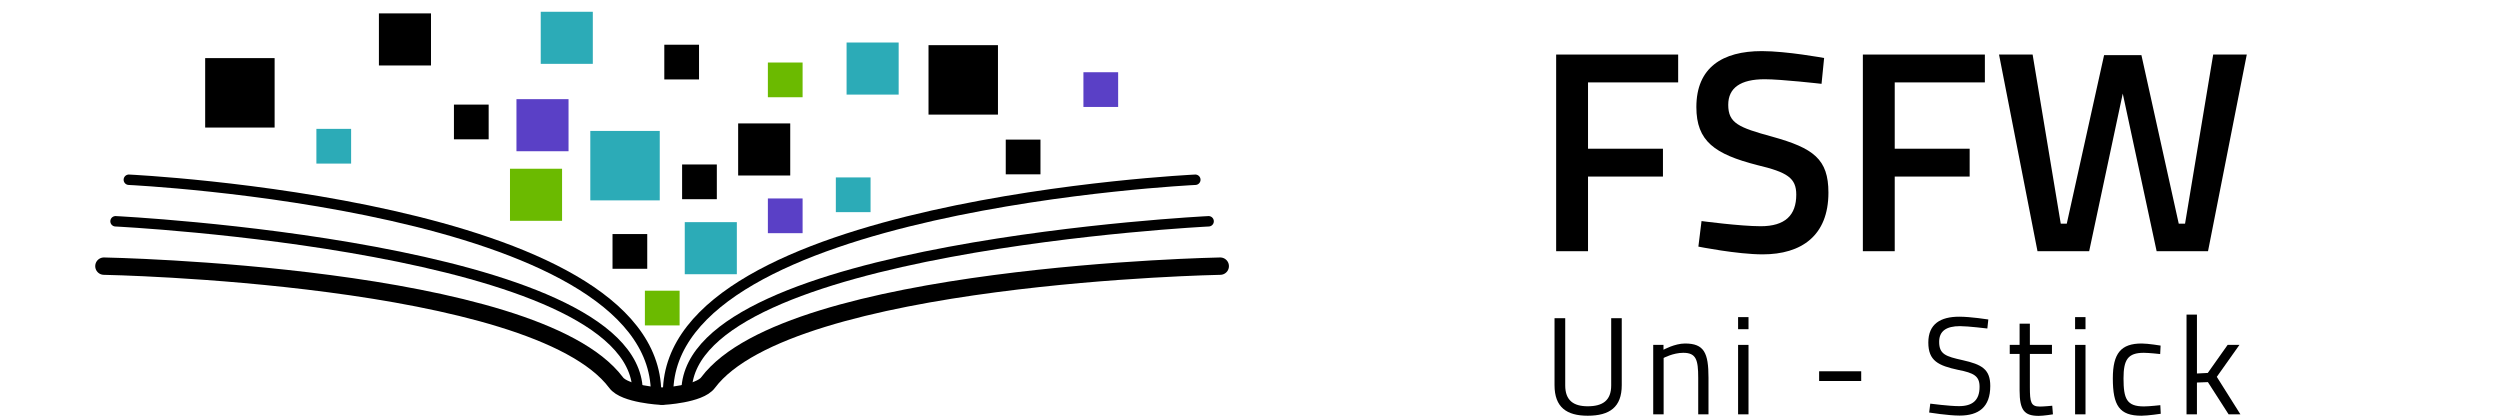 <?xml version="1.0" encoding="UTF-8" standalone="no"?>
<svg
   xmlns:dc="http://purl.org/dc/elements/1.1/"
   xmlns:cc="http://creativecommons.org/ns#"
   xmlns:rdf="http://www.w3.org/1999/02/22-rdf-syntax-ns#"
   xmlns:svg="http://www.w3.org/2000/svg"
   xmlns="http://www.w3.org/2000/svg"
   xmlns:xlink="http://www.w3.org/1999/xlink"
   xmlns:sodipodi="http://sodipodi.sourceforge.net/DTD/sodipodi-0.dtd"
   xmlns:inkscape="http://www.inkscape.org/namespaces/inkscape"
   version="1.1"
   id="svg2"
   viewBox="0 0 360 60"
   height="60"
   width="360"
   inkscape:version="0.48.5 r10040"
   sodipodi:docname="navlogo.svg">
  <sodipodi:namedview
     pagecolor="#ffffff"
     bordercolor="#666666"
     borderopacity="1"
     objecttolerance="10"
     gridtolerance="10"
     guidetolerance="10"
     inkscape:pageopacity="0"
     inkscape:pageshadow="2"
     inkscape:window-width="1366"
     inkscape:window-height="713"
     id="namedview37"
     showgrid="false"
     showguides="true"
     inkscape:guide-bbox="true"
     inkscape:zoom="10.276619"
     inkscape:cx="283.8033"
     inkscape:cy="-1.8765329"
     inkscape:window-x="-2"
     inkscape:window-y="-3"
     inkscape:window-maximized="1"
     inkscape:current-layer="svg2">
    <sodipodi:guide
       orientation="1,0"
       position="323.453,-45.54"
       id="guide3018" />
  </sodipodi:namedview>
  <defs
     id="defs4" />
  <g
     transform="translate(-265.357,-602.308)"
     id="g5426-6-7">
    <g
       transform="translate(65.963,46.887)"
       id="g5892-2-6-5">
      <path
         id="path5894-4-0-6"
         d="m 214.356,593.745 c 0,0 62.022,1.151 73.749,16.76 1.232,1.706 6.491,1.97 6.491,1.97"
         style="fill:none;fill-rule:evenodd;stroke:#000000;stroke-width:2.5;stroke-linecap:round;stroke-linejoin:miter;stroke-miterlimit:4;stroke-dasharray:none;stroke-opacity:1" />
      <path
         style="fill:none;fill-rule:evenodd;stroke:#000000;stroke-width:1.5;stroke-linecap:round;stroke-linejoin:miter;stroke-miterlimit:4;stroke-dasharray:none;stroke-opacity:1"
         d="m 291.203,611.548 c -0.718,-20.574 -75.172,-24.262 -75.172,-24.262"
         id="path5896-36-6-6" />
      <path
         id="path5898-2-4-1"
         d="m 293.869,611.927 c -0.239,-27.034 -75.924,-30.622 -75.924,-30.622"
         style="fill:none;fill-rule:evenodd;stroke:#000000;stroke-width:1.5;stroke-linecap:round;stroke-linejoin:miter;stroke-miterlimit:4;stroke-dasharray:none;stroke-opacity:1" />
    </g>
    <use
       x="0"
       y="0"
       xlink:href="#g5892-2-6-5"
       id="use5992-1-4-0"
       transform="matrix(-1,0,0,1,721.392,2.8560018e-7)"
       width="100%"
       height="100%" />
    <rect
       y="644.168"
       x="358.221"
       height="5"
       width="5"
       id="rect5118-6-5-0-8-4"
       style="opacity:1;fill:#6bba00;fill-opacity:1;stroke:none;stroke-width:4;stroke-linecap:round;stroke-linejoin:miter;stroke-miterlimit:4;stroke-dasharray:none;stroke-opacity:1" />
    <rect
       y="634.296"
       x="363.962"
       height="7.5"
       width="7.5"
       id="rect5118-6-0-6-9"
       style="opacity:1;fill:#2cabb7;fill-opacity:1;stroke:none;stroke-width:4;stroke-linecap:round;stroke-linejoin:miter;stroke-miterlimit:4;stroke-dasharray:none;stroke-opacity:1" />
    <rect
       y="636.012"
       x="353.56"
       height="5"
       width="5"
       id="rect5118-6-5-6-5-7"
       style="opacity:1;fill:#000000;fill-opacity:1;stroke:none;stroke-width:4;stroke-linecap:round;stroke-linejoin:miter;stroke-miterlimit:4;stroke-dasharray:none;stroke-opacity:1" />
    <rect
       y="626.606"
       x="338.795"
       height="7.5"
       width="7.5"
       id="rect5118-6-1-2-6"
       style="opacity:1;fill:#6bba00;fill-opacity:1;stroke:none;stroke-width:4;stroke-linecap:round;stroke-linejoin:miter;stroke-miterlimit:4;stroke-dasharray:none;stroke-opacity:1" />
    <rect
       y="621.162"
       x="350.361"
       height="10"
       width="10"
       id="rect5118-0-4-4"
       style="opacity:1;fill:#2cabb7;fill-opacity:1;stroke:none;stroke-width:4;stroke-linecap:round;stroke-linejoin:miter;stroke-miterlimit:4;stroke-dasharray:none;stroke-opacity:1" />
    <rect
       y="625.992"
       x="363.58"
       height="5"
       width="5"
       id="rect5118-6-5-8-3-1"
       style="opacity:1;fill:#000000;fill-opacity:1;stroke:none;stroke-width:4;stroke-linecap:round;stroke-linejoin:miter;stroke-miterlimit:4;stroke-dasharray:none;stroke-opacity:1" />
    <rect
       y="630.885"
       x="375.931"
       height="5"
       width="5"
       id="rect5118-6-5-4-1-8"
       style="opacity:1;fill:#5a40c6;fill-opacity:1;stroke:none;stroke-width:4;stroke-linecap:round;stroke-linejoin:miter;stroke-miterlimit:4;stroke-dasharray:none;stroke-opacity:1" />
    <rect
       y="620.081"
       x="371.651"
       height="7.5"
       width="7.5"
       id="rect5118-6-9-8-4"
       style="opacity:1;fill:#000000;fill-opacity:1;stroke:none;stroke-width:4;stroke-linecap:round;stroke-linejoin:miter;stroke-miterlimit:4;stroke-dasharray:none;stroke-opacity:1" />
    <rect
       y="627.856"
       x="385.718"
       height="5"
       width="5"
       id="rect5118-6-5-2-1-2"
       style="opacity:1;fill:#2cabb7;fill-opacity:1;stroke:none;stroke-width:4;stroke-linecap:round;stroke-linejoin:miter;stroke-miterlimit:4;stroke-dasharray:none;stroke-opacity:1" />
    <rect
       y="610.676"
       x="294.902"
       height="10"
       width="10"
       id="rect5118-04-7-7"
       style="opacity:1;fill:#000000;fill-opacity:1;stroke:none;stroke-width:4;stroke-linecap:round;stroke-linejoin:miter;stroke-miterlimit:4;stroke-dasharray:none;stroke-opacity:1" />
    <rect
       y="620.865"
       x="310.917"
       height="5"
       width="5"
       id="rect5118-6-5-66-8-2"
       style="opacity:1;fill:#2cabb7;fill-opacity:1;stroke:none;stroke-width:4;stroke-linecap:round;stroke-linejoin:miter;stroke-miterlimit:4;stroke-dasharray:none;stroke-opacity:1" />
    <rect
       y="617.37"
       x="330.724"
       height="5"
       width="5"
       id="rect5118-6-5-9-7-1"
       style="opacity:1;fill:#000000;fill-opacity:1;stroke:none;stroke-width:4;stroke-linecap:round;stroke-linejoin:miter;stroke-miterlimit:4;stroke-dasharray:none;stroke-opacity:1" />
    <rect
       y="604.236"
       x="319.92"
       height="7.5"
       width="7.5"
       id="rect5118-6-3-5-4"
       style="opacity:1;fill:#000000;fill-opacity:1;stroke:none;stroke-width:4;stroke-linecap:round;stroke-linejoin:miter;stroke-miterlimit:4;stroke-dasharray:none;stroke-opacity:1" />
    <rect
       y="604.003"
       x="343.222"
       height="7.5"
       width="7.5"
       id="rect5118-6-55-9-1"
       style="opacity:1;fill:#2cabb7;fill-opacity:1;stroke:none;stroke-width:4;stroke-linecap:round;stroke-linejoin:miter;stroke-miterlimit:4;stroke-dasharray:none;stroke-opacity:1" />
    <rect
       y="608.748"
       x="361.017"
       height="5"
       width="5"
       id="rect5118-6-5-86-5-6"
       style="opacity:1;fill:#000000;fill-opacity:1;stroke:none;stroke-width:4;stroke-linecap:round;stroke-linejoin:miter;stroke-miterlimit:4;stroke-dasharray:none;stroke-opacity:1" />
    <rect
       y="608.811"
       x="399.063"
       height="10"
       width="10"
       id="rect5118-8-1-5"
       style="opacity:1;fill:#000000;fill-opacity:1;stroke:none;stroke-width:4;stroke-linecap:round;stroke-linejoin:miter;stroke-miterlimit:4;stroke-dasharray:none;stroke-opacity:1" />
    <rect
       y="611.311"
       x="375.931"
       height="5"
       width="5"
       id="rect5118-6-5-1-5-8"
       style="opacity:1;fill:#6bba00;fill-opacity:1;stroke:none;stroke-width:4;stroke-linecap:round;stroke-linejoin:miter;stroke-miterlimit:4;stroke-dasharray:none;stroke-opacity:1" />
    <rect
       y="622.411"
       x="410.185"
       height="5"
       width="5"
       id="rect5118-6-5-84-7-5"
       style="opacity:1;fill:#000000;fill-opacity:1;stroke:none;stroke-width:4;stroke-linecap:round;stroke-linejoin:miter;stroke-miterlimit:4;stroke-dasharray:none;stroke-opacity:1" />
    <rect
       y="612.709"
       x="421.37"
       height="5"
       width="5"
       id="rect5118-6-5-62-2-9"
       style="opacity:1;fill:#5a40c6;fill-opacity:1;stroke:none;stroke-width:4;stroke-linecap:round;stroke-linejoin:miter;stroke-miterlimit:4;stroke-dasharray:none;stroke-opacity:1" />
    <rect
       y="616.586"
       x="339.727"
       height="7.5"
       width="7.5"
       id="rect5118-6-8-6-4"
       style="opacity:1;fill:#5a40c6;fill-opacity:1;stroke:none;stroke-width:4;stroke-linecap:round;stroke-linejoin:miter;stroke-miterlimit:4;stroke-dasharray:none;stroke-opacity:1" />
    <rect
       y="608.43"
       x="387.264"
       height="7.5"
       width="7.5"
       id="rect5118-6-80-0-7"
       style="opacity:1;fill:#2cabb7;fill-opacity:1;stroke:none;stroke-width:4;stroke-linecap:round;stroke-linejoin:miter;stroke-miterlimit:4;stroke-dasharray:none;stroke-opacity:1" />
  </g>
  <g
     transform="matrix(0.689,0,0,0.689,47.766,-630.71)"
     id="text5950-5-5-8"
     style="font-size:60px;font-style:normal;font-variant:normal;font-weight:600;font-stretch:normal;text-align:start;line-height:90%;letter-spacing:0px;word-spacing:0px;writing-mode:lr-tb;text-anchor:start;fill:#000000;fill-opacity:1;stroke:none;font-family:Titillium;-inkscape-font-specification:Titillium Semi-Bold">
    <path
       id="path3561"
       style="font-size:60px;font-style:normal;font-variant:normal;font-weight:600;font-stretch:normal;font-family:Titillium;-inkscape-font-specification:Titillium Semi-Bold"
       d="m 255.907,967.9 6.66,0 0,-15.6 15.66,0 0,-5.82 -15.66,0 0,-13.86 18.84,0 0,-5.82 -25.5,0 0,41.1 z"
       inkscape:connector-curvature="0" />
    <path
       id="path3563"
       style="font-size:60px;font-style:normal;font-variant:normal;font-weight:600;font-stretch:normal;font-family:Titillium;-inkscape-font-specification:Titillium Semi-Bold"
       d="m 311.911,927.52 c 0,0 -7.8,-1.44 -13.02,-1.44 -8.22,0 -13.68,3.42 -13.68,11.7 0,7.14 3.84,9.84 12.72,12.12 6.3,1.5 8.16,2.7 8.16,6.18 0,4.32 -2.34,6.6 -7.44,6.6 -4.26,0 -12.36,-1.08 -12.36,-1.08 l -0.66,5.34 c 0,0 8.1,1.62 13.44,1.62 8.1,0 13.74,-3.9 13.74,-12.9 0,-7.02 -3.12,-9.3 -11.76,-11.7 -7.02,-1.92 -9.18,-2.82 -9.18,-6.66 0,-3.54 2.58,-5.34 7.62,-5.34 3.48,0 11.88,0.96 11.88,0.96 l 0.54,-5.4 z"
       inkscape:connector-curvature="0" />
    <path
       id="path3565"
       style="font-size:60px;font-style:normal;font-variant:normal;font-weight:600;font-stretch:normal;font-family:Titillium;-inkscape-font-specification:Titillium Semi-Bold"
       d="m 320.009,967.9 6.66,0 0,-15.6 15.66,0 0,-5.82 -15.66,0 0,-13.86 18.84,0 0,-5.82 -25.5,0 0,41.1 z"
       inkscape:connector-curvature="0" />
    <path
       id="path3567"
       style="font-size:60px;font-style:normal;font-variant:normal;font-weight:600;font-stretch:normal;font-family:Titillium;-inkscape-font-specification:Titillium Semi-Bold"
       d="m 348.467,926.8 8.04,41.1 10.8,0 7.02,-32.94 7.08,32.94 10.74,0 8.1,-41.1 -7.02,0 -5.88,35.34 -1.32,0 -7.8,-35.22 -7.8,0 -7.8,35.22 -1.26,0 -5.88,-35.34 -7.02,0 z"
       inkscape:connector-curvature="0" />
  </g>
  <g
     style="font-size:20px;font-style:normal;font-variant:normal;font-weight:normal;font-stretch:normal;line-height:125%;letter-spacing:1.48px;word-spacing:0px;fill:#000000;fill-opacity:1;stroke:none;font-family:Titillium;-inkscape-font-specification:Titillium"
     id="text3014"
     transform="translate(0,4.335)">
    <path
       d="m 225.392,51.169 0,-9.68 -1.54,0 0,9.64 c 0,3.18 1.74,4.4 4.78,4.4 3.16,0 4.9,-1.24 4.9,-4.4 l 0,-9.64 -1.52,0 0,9.68 c 0,2.16 -1.22,3 -3.38,3 -2.04,0 -3.24,-0.84 -3.24,-3"
       id="path3033"
       inkscape:connector-curvature="0" />
    <path
       d="m 239.563,55.329 0,-8.12 c 0,0 1.38,-0.74 2.82,-0.74 1.86,0 2.16,0.98 2.16,3.62 l 0,5.24 1.48,0 0,-5.28 c 0,-3.56 -0.62,-4.92 -3.38,-4.92 -1.48,0 -3.1,0.9 -3.1,0.9 l 0,-0.7 -1.48,0 0,10 1.5,0"
       id="path3035"
       inkscape:connector-curvature="0" />
    <path
       d="m 250.285,55.329 1.5,0 0,-10 -1.5,0 0,10 m 0,-12.26 1.5,0 0,-1.74 -1.5,0 0,1.74"
       id="path3037"
       inkscape:connector-curvature="0" />
    <path
       d="m 261.954,50.529 6.06,0 0,-1.4 -6.06,0 0,1.4"
       id="path3039"
       inkscape:connector-curvature="0" />
    <path
       d="m 286.318,41.669 c 0,0 -2.54,-0.4 -4.18,-0.4 -2.7,0 -4.46,1.04 -4.46,3.72 0,2.64 1.44,3.32 4.3,3.94 2.26,0.44 3.08,0.88 3.08,2.44 0,1.92 -1,2.78 -2.96,2.78 -1.42,0 -4.14,-0.36 -4.14,-0.36 l -0.16,1.28 c 0,0 2.74,0.44 4.38,0.44 2.74,0 4.42,-1.2 4.42,-4.26 0,-2.42 -1.22,-3.1 -3.98,-3.72 -2.42,-0.54 -3.38,-0.84 -3.38,-2.64 0,-1.56 1.04,-2.26 3,-2.26 1.16,0 3.94,0.34 3.94,0.34 l 0.14,-1.3"
       id="path3041"
       inkscape:connector-curvature="0" />
    <path
       d="m 295.482,46.629 0,-1.3 -3.18,0 0,-3.06 -1.48,0 0,3.06 -1.42,0 0,1.3 1.42,0 0,5.26 c 0,2.88 0.7,3.66 2.76,3.66 0.7,0 2.04,-0.22 2.04,-0.22 l -0.1,-1.24 c 0,0 -1.22,0.12 -1.78,0.12 -1.3,0 -1.44,-0.62 -1.44,-2.8 l 0,-4.78 3.18,0"
       id="path3043"
       inkscape:connector-curvature="0" />
    <path
       d="m 298.813,55.329 1.5,0 0,-10 -1.5,0 0,10 m 0,-12.26 1.5,0 0,-1.74 -1.5,0 0,1.74"
       id="path3045"
       inkscape:connector-curvature="0" />
    <path
       d="m 308.408,45.129 c -2.98,0 -4.16,1.4 -4.16,5.02 0,3.92 0.94,5.38 4.12,5.38 0.92,0 2.78,-0.28 2.78,-0.28 l -0.06,-1.24 c 0,0 -1.6,0.18 -2.36,0.18 -2.48,0 -2.94,-1.08 -2.94,-4.04 0,-2.68 0.62,-3.68 2.92,-3.68 0.76,0 2.36,0.18 2.36,0.18 l 0.06,-1.22 c 0,0 -1.8,-0.3 -2.72,-0.3"
       id="path3047"
       inkscape:connector-curvature="0" />
    <path
       d="m 316.359,55.329 0,-4.58 1.58,-0.06 2.98,4.64 1.7,0 -3.4,-5.4 3.26,-4.6 -1.7,0 -2.86,4.04 -1.56,0.08 0,-8.48 -1.5,0 0,14.36 1.5,0"
       id="path3049"
       inkscape:connector-curvature="0" />
  </g>
</svg>
